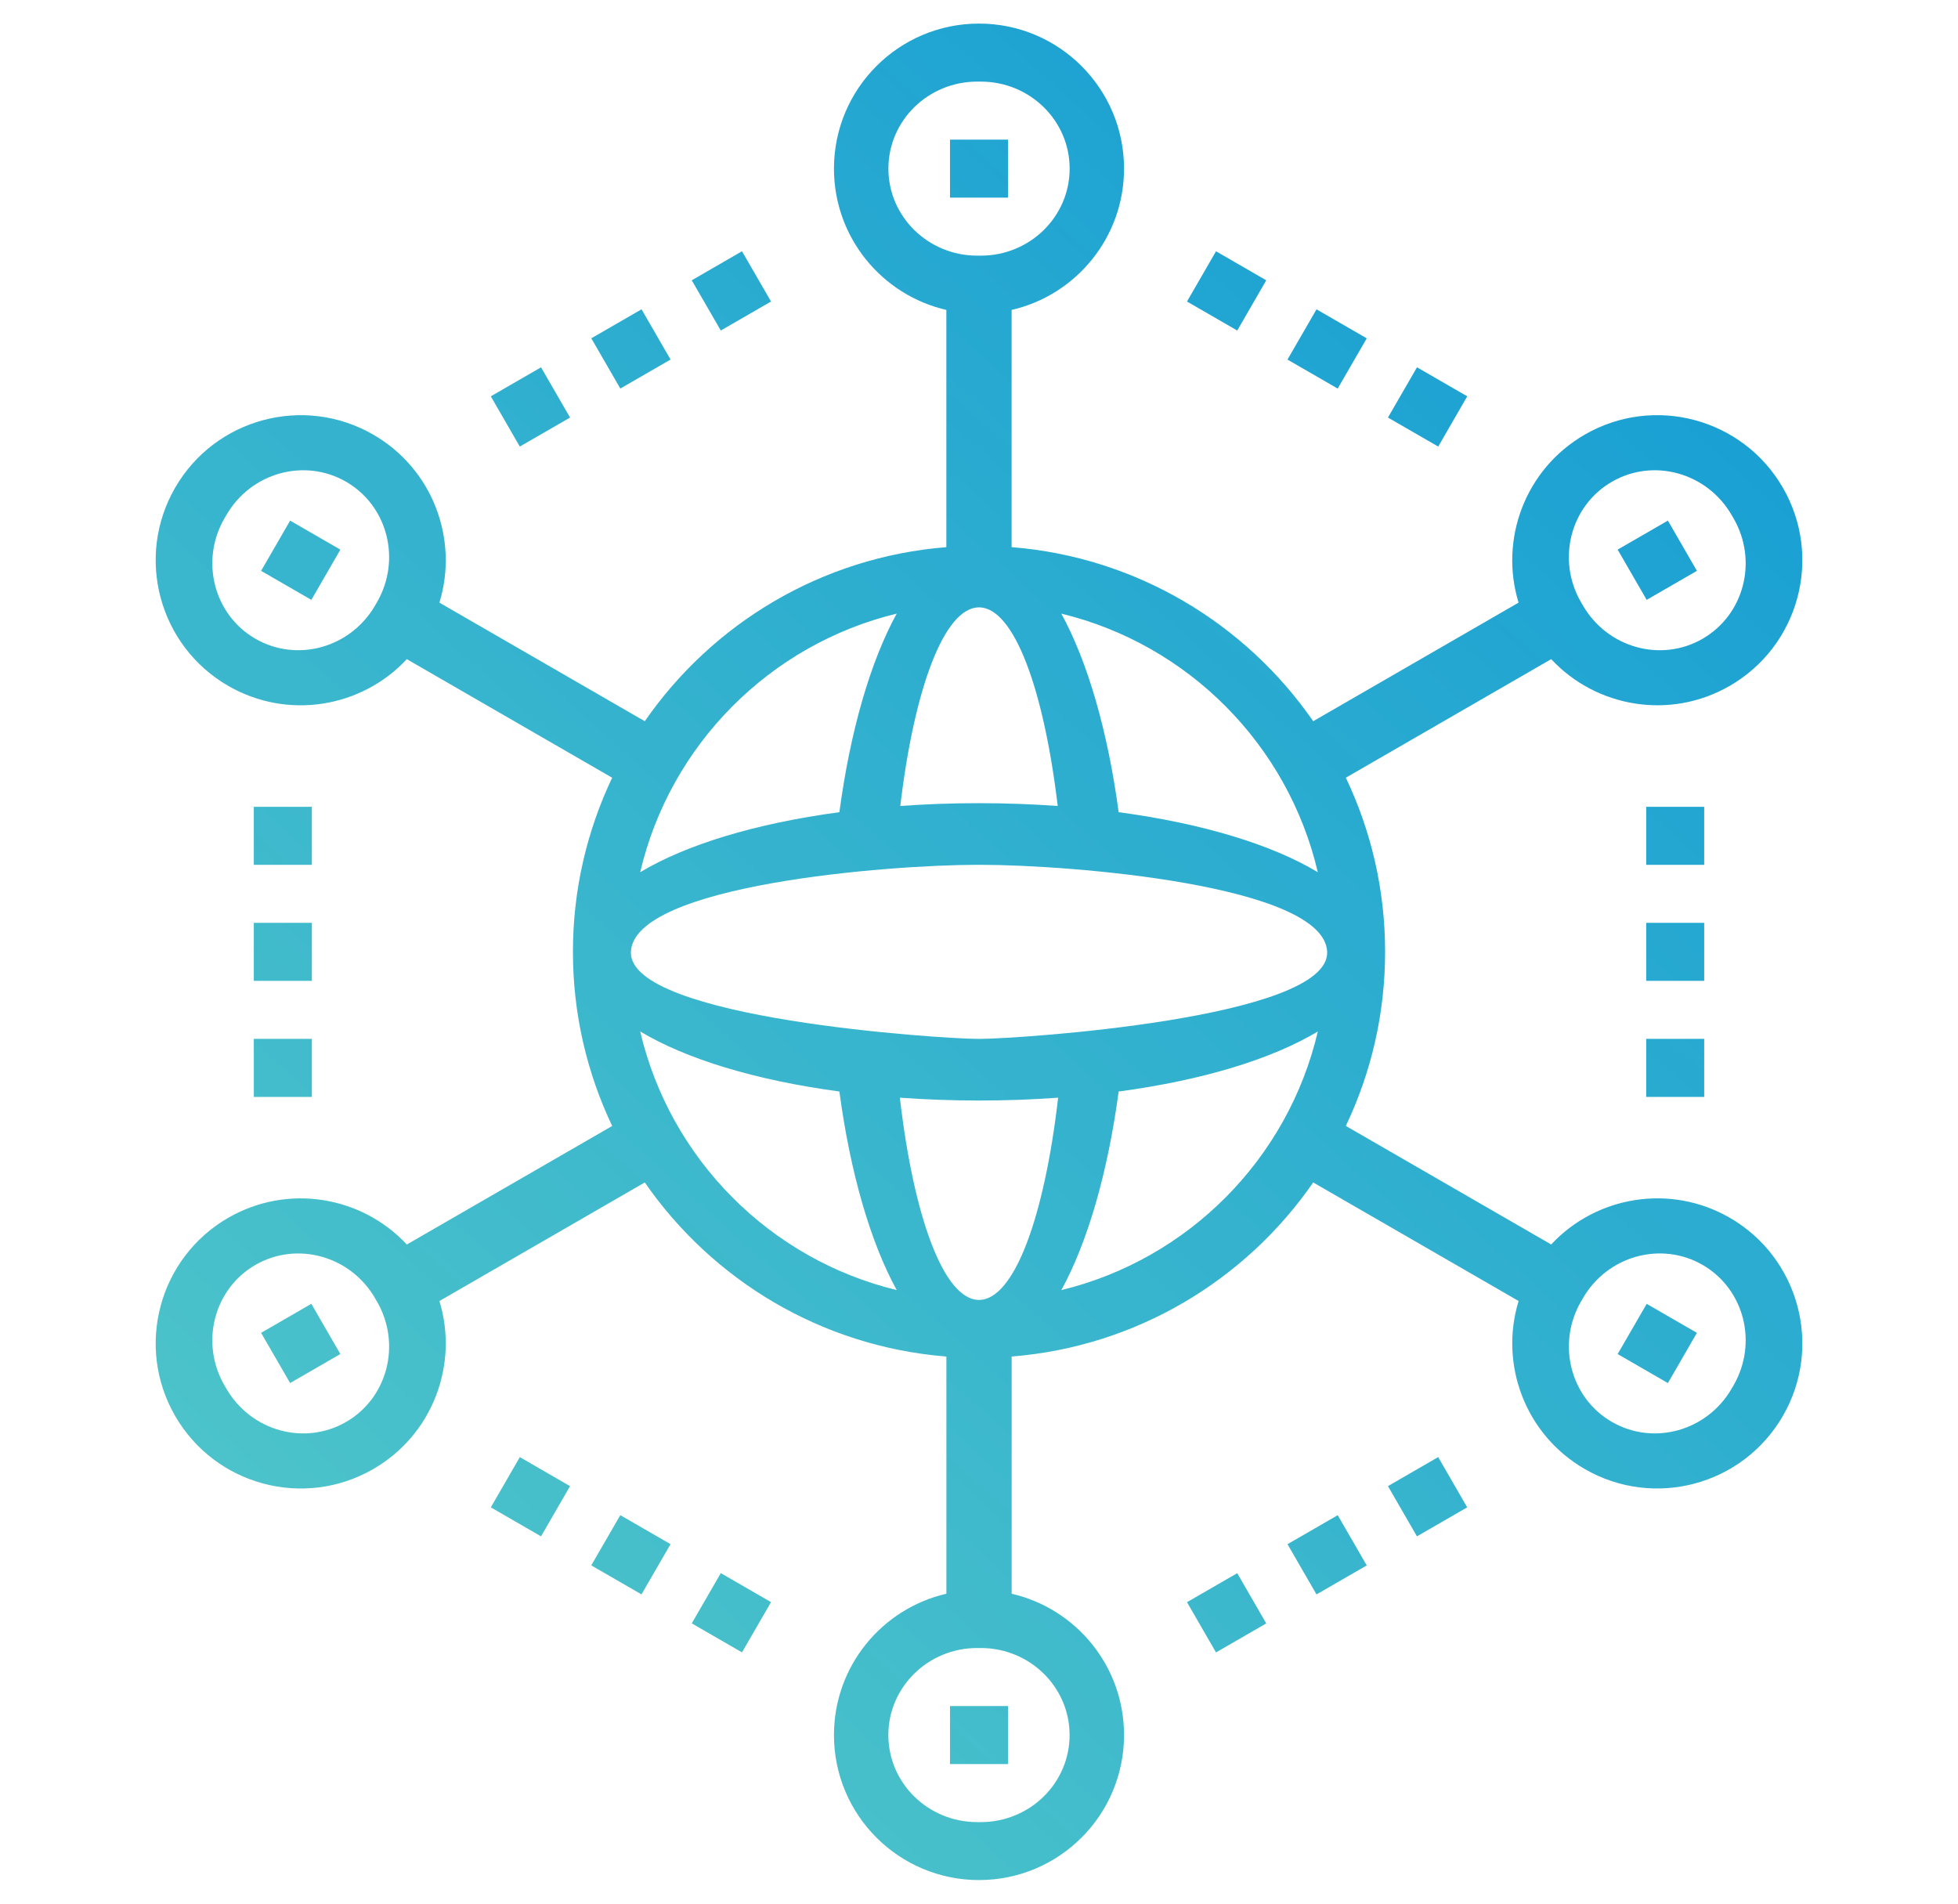 <?xml version="1.0" encoding="utf-8"?>
<!-- Generator: Adobe Illustrator 16.0.0, SVG Export Plug-In . SVG Version: 6.00 Build 0)  -->
<!DOCTYPE svg PUBLIC "-//W3C//DTD SVG 1.1//EN" "http://www.w3.org/Graphics/SVG/1.1/DTD/svg11.dtd">
<svg version="1.1" id="Layer_1" xmlns="http://www.w3.org/2000/svg" xmlns:xlink="http://www.w3.org/1999/xlink" x="0px" y="0px"
	 width="108px" height="105px" viewBox="0 0 108 105" enable-background="new 0 0 108 105" xml:space="preserve">
<linearGradient id="SVGID_1_" gradientUnits="userSpaceOnUse" x1="-966.846" y1="777.58" x2="-901.155" y2="704.622" gradientTransform="matrix(1 0 0 1 988 -688.602)">
	<stop  offset="0" style="stop-color:#4CC3CA"/>
	<stop  offset="1" style="stop-color:#1AA0D3"/>
</linearGradient>
<path fill="url(#SVGID_1_)" d="M94,60.502h-3.199v-3.201H94V60.502z M90.801,44.501H94V47.7h-3.199V44.501z M94,54.1h-3.199v-3.198
	H94V54.1z M14,44.501h3.201V47.7H14V44.501z M17.201,60.502H14v-3.201h3.201V60.502z M14,50.901h3.201V54.1H14V50.901z
	 M95.412,37.829c-3.289,1.899-7.367,1.194-9.851-1.473l-11.327,6.54c1.387,2.911,2.166,6.166,2.166,9.604
	c0,3.437-0.779,6.692-2.166,9.603l11.327,6.539c2.482-2.668,6.562-3.371,9.851-1.473c3.826,2.209,5.139,7.102,2.93,10.928
	c-2.211,3.826-7.104,5.141-10.93,2.93c-3.289-1.898-4.719-5.781-3.648-9.268l-11.33-6.539c-3.721,5.381-9.736,9.053-16.633,9.602
	v13.084C59.352,88.723,62,91.9,62,95.699c0,4.42-3.582,8-8,8s-8-3.58-8-8c0-3.799,2.648-6.977,6.201-7.793V74.823
	c-6.898-0.549-12.912-4.222-16.635-9.603l-11.328,6.541c1.068,3.483-0.358,7.367-3.649,9.268c-3.826,2.211-8.72,0.896-10.929-2.93
	c-2.209-3.825-0.897-8.719,2.929-10.928c3.291-1.897,7.366-1.195,9.851,1.473l11.327-6.538c-1.385-2.912-2.165-6.166-2.165-9.604
	c0-3.439,0.78-6.693,2.165-9.604l-11.327-6.54c-2.482,2.667-6.56,3.372-9.851,1.474c-3.826-2.211-5.138-7.104-2.929-10.93
	c2.209-3.826,7.103-5.138,10.929-2.928c3.291,1.899,4.717,5.782,3.649,9.267l11.328,6.54c3.721-5.379,9.736-9.052,16.633-9.601
	V17.095C48.647,16.278,46,13.1,46,9.301c0-4.418,3.582-8,8-8s8,3.582,8,8c0,3.799-2.65,6.977-6.201,7.794v13.084
	c6.896,0.549,12.912,4.221,16.635,9.601l11.328-6.541c-1.068-3.483,0.359-7.366,3.65-9.267c3.824-2.209,8.719-0.898,10.928,2.928
	C100.551,30.727,99.238,35.62,95.412,37.829z M88.912,78.43c2.297,1.326,5.254,0.5,6.606-1.844c0.027-0.05,0.076-0.131,0.101-0.172
	c1.354-2.345,0.59-5.318-1.707-6.646c-2.295-1.323-5.254-0.5-6.605,1.845c-0.018,0.028-0.031,0.062-0.047,0.09l0,0
	c-0.018,0.029-0.037,0.056-0.055,0.084C85.854,74.133,86.617,77.107,88.912,78.43z M20.795,71.789
	c-0.018-0.029-0.037-0.056-0.055-0.085l0,0c-0.017-0.028-0.029-0.062-0.047-0.09c-1.353-2.345-4.312-3.168-6.605-1.845
	c-2.295,1.326-3.061,4.302-1.707,6.646c0.027,0.049,0.076,0.131,0.1,0.172c1.354,2.344,4.312,3.17,6.607,1.844
	C21.383,77.107,22.148,74.133,20.795,71.789z M19.088,26.571c-2.295-1.326-5.254-0.5-6.605,1.844
	c-0.029,0.05-0.076,0.132-0.102,0.173c-1.354,2.343-0.588,5.317,1.707,6.644c2.297,1.325,5.254,0.5,6.607-1.844
	c0.022-0.042,0.071-0.124,0.1-0.173C22.148,30.871,21.383,27.896,19.088,26.571z M72.689,56.893
	c-2.514,1.511-6.328,2.687-10.986,3.312c-0.604,4.507-1.725,8.335-3.161,10.953C65.545,69.459,71.045,63.92,72.689,56.893z
	 M49,95.699c0,2.652,2.193,4.803,4.9,4.803c0.057,0,0.151,0,0.199,0c2.706,0,4.898-2.148,4.898-4.803
	c0-2.648-2.192-4.799-4.898-4.799c-0.033,0-0.064,0.004-0.102,0.004c-0.032,0-0.064-0.004-0.1-0.004
	C51.195,90.9,49,93.051,49,95.699z M54,71.7L54,71.7L54,71.7c1.938,0,3.607-4.573,4.365-11.155
	c-1.412,0.104-2.871,0.157-4.365,0.157s-2.953-0.056-4.365-0.157C50.394,67.127,52.063,71.7,54,71.7z M49.461,71.157
	c-1.438-2.618-2.559-6.446-3.162-10.953c-4.66-0.625-8.473-1.801-10.987-3.312C36.957,63.92,42.457,69.459,49.461,71.157z
	 M53.9,57.301c0.029,0,0.063,0,0.101,0c0.036,0,0.069,0,0.101,0c1.852,0,19.249-1.101,19.102-4.799
	c-0.15-3.7-14.25-4.801-19.102-4.801c-0.033,0-0.066,0-0.101,0s-0.067,0-0.101,0c-4.85,0-18.949,1.101-19.1,4.801
	C34.65,56.201,52.051,57.301,53.9,57.301z M35.312,48.109c2.515-1.51,6.327-2.686,10.987-3.311
	c0.604-4.507,1.724-8.334,3.162-10.953C42.457,35.544,36.957,41.083,35.312,48.109z M59,9.301c0-2.651-2.193-4.8-4.899-4.8
	c-0.058,0-0.151,0-0.2,0c-2.705,0-4.899,2.148-4.899,4.8c0,2.65,2.194,4.8,4.899,4.8c0.049,0,0.144,0,0.2,0
	C56.807,14.101,59,11.952,59,9.301z M54,33.501c-1.918,0-3.574,4.48-4.342,10.955c1.404-0.103,2.854-0.155,4.342-0.155
	c1.486,0,2.938,0.054,4.342,0.155C57.572,37.982,55.92,33.501,54,33.501z M58.539,33.845c1.438,2.619,2.559,6.446,3.164,10.953
	c4.658,0.625,8.473,1.8,10.985,3.311C71.045,41.083,65.545,35.544,58.539,33.845z M95.619,28.588
	c-0.027-0.049-0.076-0.131-0.101-0.173c-1.354-2.344-4.313-3.17-6.606-1.844c-2.295,1.325-3.062,4.301-1.707,6.645
	c0.022,0.042,0.07,0.124,0.102,0.173c1.354,2.344,4.311,3.169,6.605,1.844C96.209,33.905,96.973,30.931,95.619,28.588z
	 M89.227,30.315l2.771-1.6l1.6,2.771l-2.77,1.601L89.227,30.315z M52.4,7.701H55.6v3.2H52.4V7.701z M55.6,97.301H52.4V94.1H55.6
	V97.301z M14.402,31.487l1.601-2.771l2.771,1.6l-1.6,2.771L14.402,31.487z M14.402,73.516l2.771-1.602l1.6,2.771l-2.771,1.6
	L14.402,73.516z M93.598,73.516l-1.6,2.771l-2.771-1.601l1.602-2.77L93.598,73.516z M76.557,23.031l1.602-2.771l2.771,1.6
	l-1.6,2.771L76.557,23.031z M71.016,19.833l1.6-2.771l2.771,1.6l-1.602,2.771L71.016,19.833z M65.473,16.631l1.6-2.771l2.771,1.601
	l-1.6,2.771L65.473,16.631z M38.156,15.46l2.771-1.601l1.602,2.771l-2.771,1.6L38.156,15.46z M32.615,18.66l2.771-1.6l1.601,2.771
	l-2.771,1.6L32.615,18.66z M27.072,21.86l2.771-1.6l1.6,2.771l-2.771,1.6L27.072,21.86z M31.443,81.971l-1.6,2.77l-2.771-1.6
	l1.601-2.77L31.443,81.971z M36.986,85.172l-1.602,2.77l-2.771-1.6l1.602-2.77L36.986,85.172z M42.529,88.369l-1.602,2.771
	l-2.771-1.6l1.602-2.771L42.529,88.369z M69.844,89.543l-2.771,1.6l-1.6-2.771l2.771-1.6L69.844,89.543z M75.387,86.344l-2.771,1.6
	l-1.6-2.771l2.771-1.6L75.387,86.344z M80.928,83.141l-2.771,1.6l-1.6-2.77l2.771-1.602L80.928,83.141z"/>
</svg>
